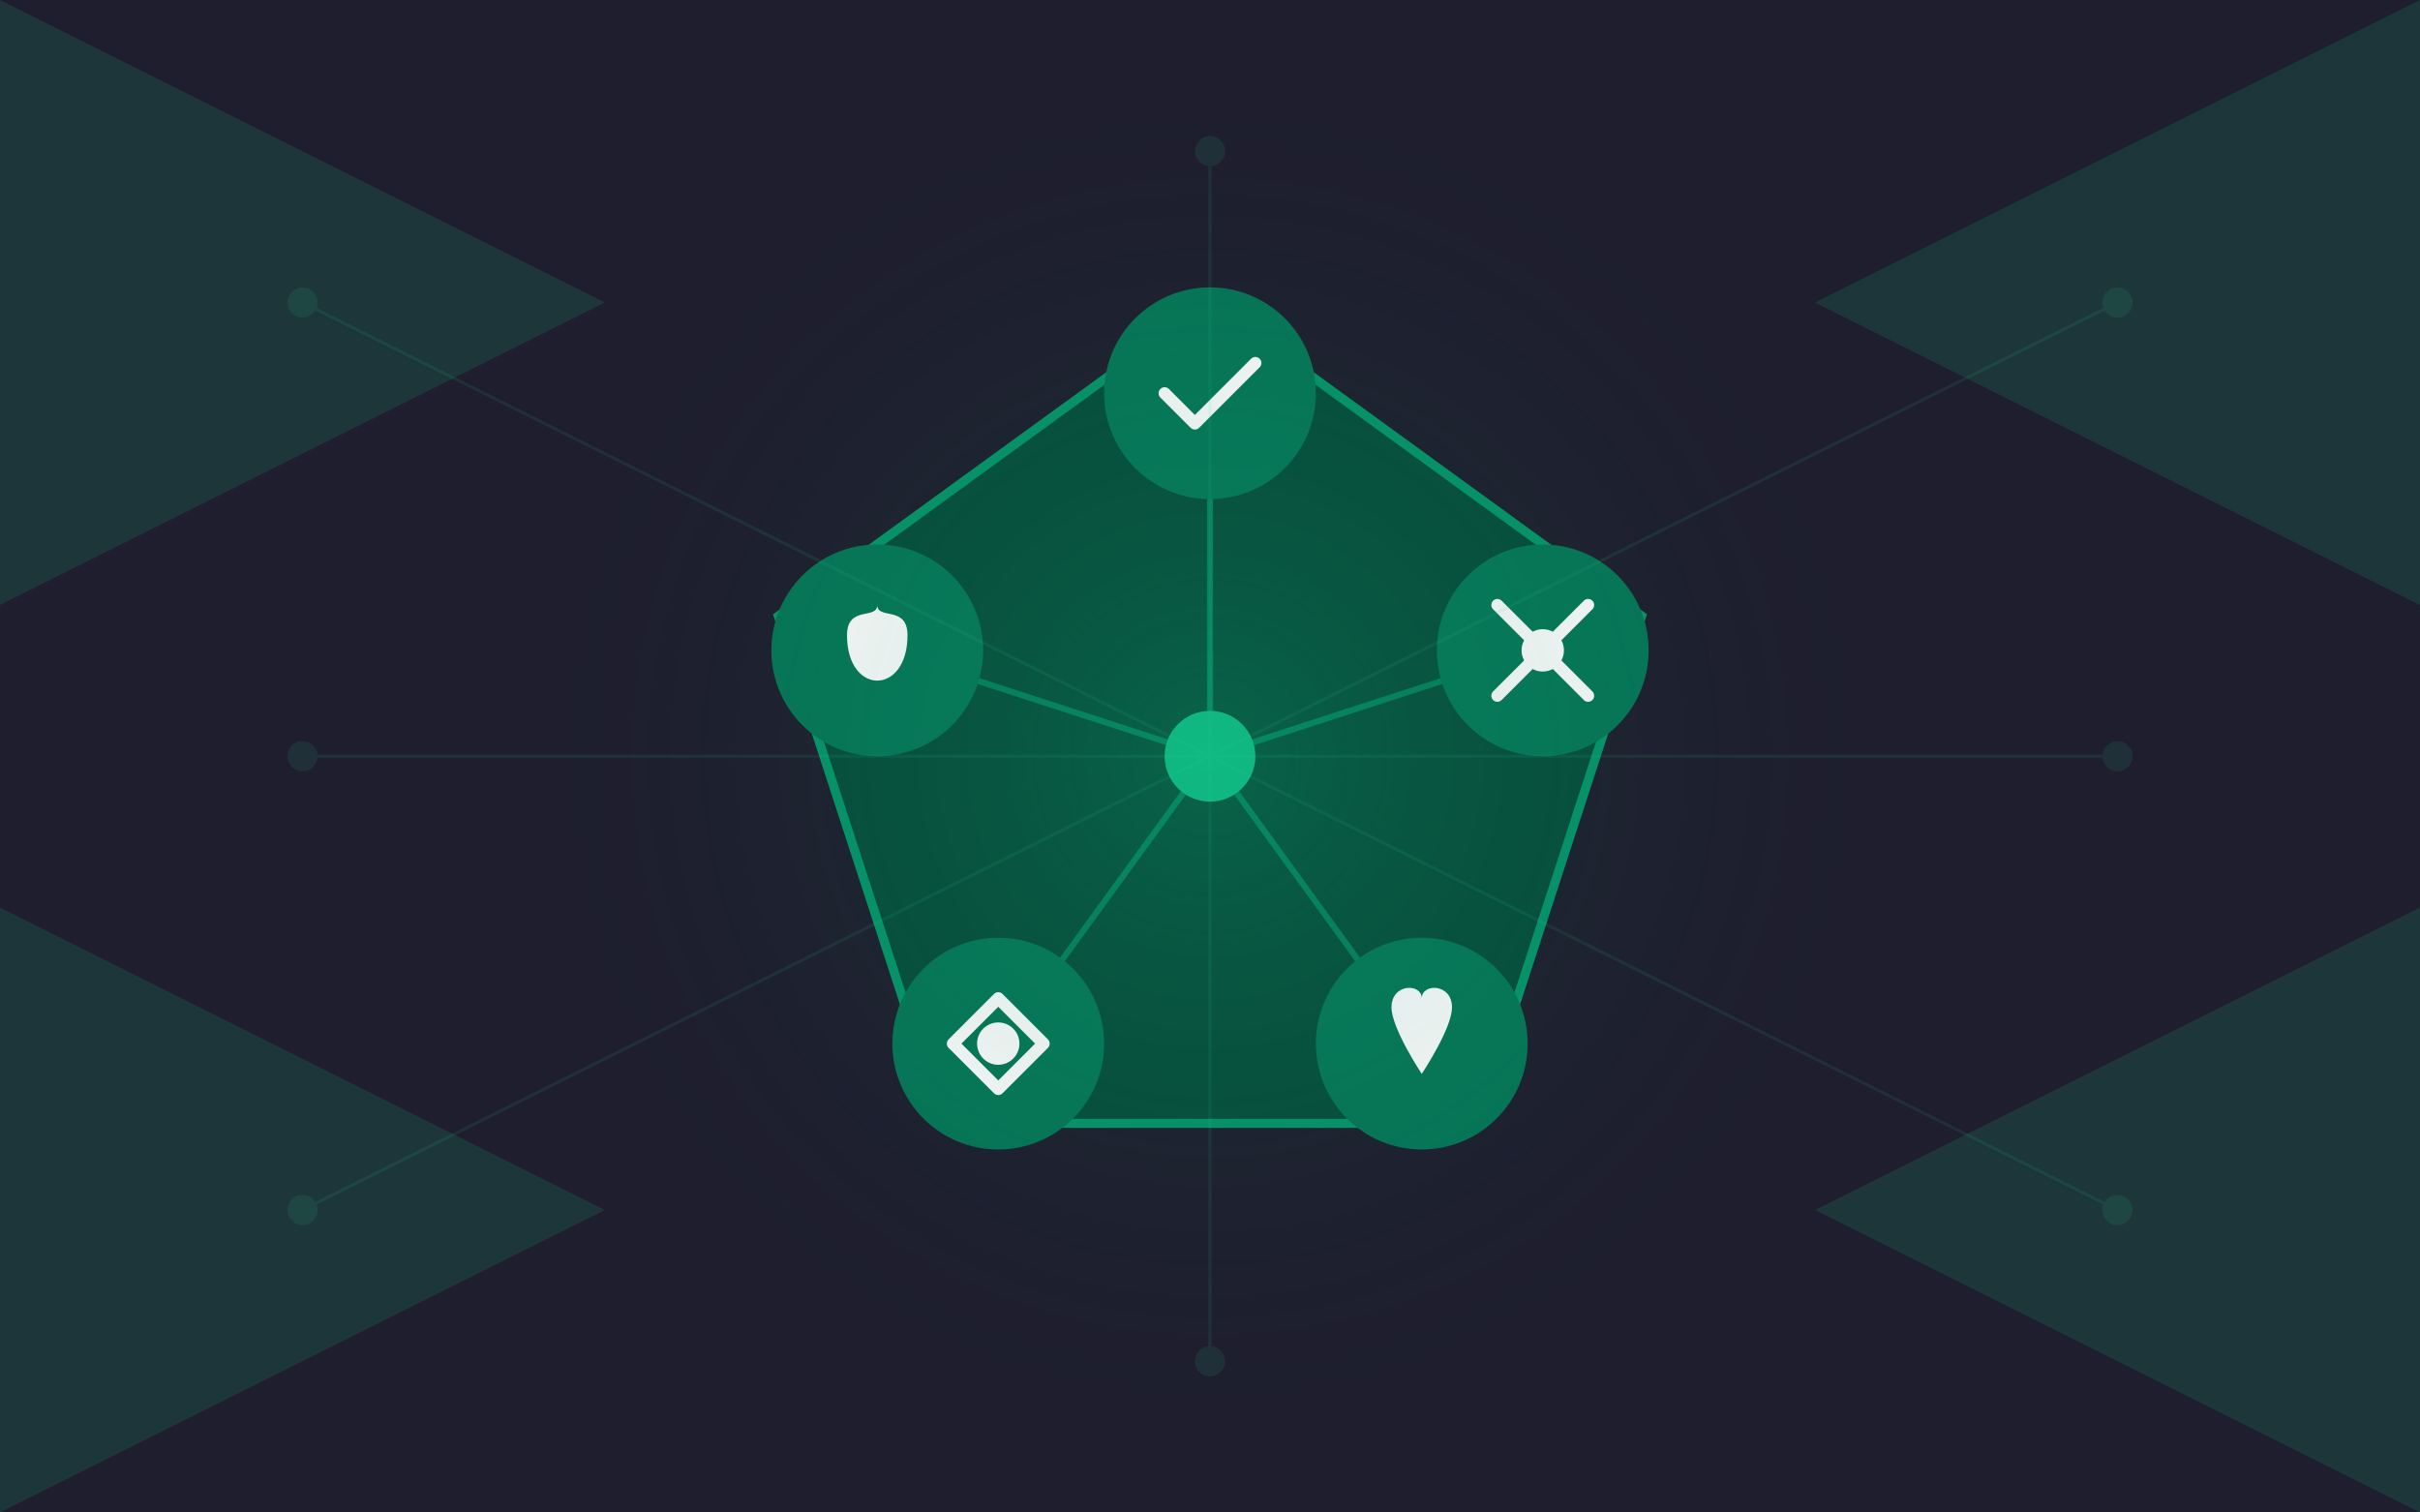 <svg xmlns="http://www.w3.org/2000/svg" viewBox="0 0 800 500">
  <!-- Arka plan -->
  <rect width="800" height="500" fill="#1e1e2e" />
  
  <!-- Dekoratif arka plan desenleri -->
  <g opacity="0.15">
    <path d="M0,0 L200,100 L0,200 Z" fill="#10b981" />
    <path d="M800,0 L600,100 L800,200 Z" fill="#10b981" />
    <path d="M0,500 L200,400 L0,300 Z" fill="#10b981" />
    <path d="M800,500 L600,400 L800,300 Z" fill="#10b981" />
  </g>
  
  <!-- Merkezi beşgen şekli (değerleri simgeliyor) -->
  <g transform="translate(400, 250)">
    <!-- Ana beşgen (5 değeri temsil ediyor) -->
    <path d="M0,-150 L142.7,-46.35 L88.15,121.35 L-88.15,121.35 L-142.7,-46.35 Z" fill="#064e3b" stroke="#059669" stroke-width="3" />
    
    <!-- İç beşgen bağlantı çizgileri -->
    <line x1="0" y1="-150" x2="0" y2="0" stroke="#059669" stroke-width="2" opacity="0.7" />
    <line x1="142.7" y1="-46.35" x2="0" y2="0" stroke="#059669" stroke-width="2" opacity="0.7" />
    <line x1="88.15" y1="121.35" x2="0" y2="0" stroke="#059669" stroke-width="2" opacity="0.7" />
    <line x1="-88.15" y1="121.35" x2="0" y2="0" stroke="#059669" stroke-width="2" opacity="0.7" />
    <line x1="-142.7" y1="-46.35" x2="0" y2="0" stroke="#059669" stroke-width="2" opacity="0.7" />
    
    <!-- Merkez nokta -->
    <circle cx="0" cy="0" r="15" fill="#10b981" />
    
    <!-- Değerler için sembol daireleri -->
    <!-- Dürüstlük sembolü (üst) -->
    <g transform="translate(0, -120)">
      <circle cx="0" cy="0" r="35" fill="#047857" />
      <path d="M-15,0 L-5,10 L15,-10" stroke="white" stroke-width="4" fill="none" stroke-linecap="round" stroke-linejoin="round" />
    </g>
    
    <!-- Yenilikçilik sembolü (sağ üst) -->
    <g transform="translate(110, -35)">
      <circle cx="0" cy="0" r="35" fill="#047857" />
      <path d="M-15,-15 L15,15 M-15,15 L15,-15" stroke="white" stroke-width="4" fill="none" stroke-linecap="round" />
      <circle cx="0" cy="0" r="7" fill="white" />
    </g>
    
    <!-- Müşteri odaklılık sembolü (sağ alt) -->
    <g transform="translate(70, 95)">
      <circle cx="0" cy="0" r="35" fill="#047857" />
      <path d="M-10,-12 C-10,-5 0,10 0,10 C0,10 10,-5 10,-12 C10,-20 0,-20 0,-15 C0,-20 -10,-20 -10,-12 Z" fill="white" />
    </g>
    
    <!-- Güvenlik sembolü (sol alt) -->
    <g transform="translate(-70, 95)">
      <circle cx="0" cy="0" r="35" fill="#047857" />
      <path d="M0,-15 L15,0 L0,15 L-15,0 Z" stroke="white" stroke-width="4" fill="none" stroke-linecap="round" stroke-linejoin="round" />
      <circle cx="0" cy="0" r="7" fill="white" />
    </g>
    
    <!-- Sürdürülebilirlik sembolü (sol üst) -->
    <g transform="translate(-110, -35)">
      <circle cx="0" cy="0" r="35" fill="#047857" />
      <path d="M-10,-5 C-10,15 10,15 10,-5 C10,-15 0,-10 0,-15 C0,-10 -10,-15 -10,-5 Z" fill="white" />
    </g>
  </g>
  
  <!-- Bağlantı/Değer çizgileri arka planda -->
  <g opacity="0.1">
    <line x1="100" y1="100" x2="700" y2="400" stroke="#34d399" stroke-width="1" />
    <line x1="100" y1="400" x2="700" y2="100" stroke="#34d399" stroke-width="1" />
    <line x1="400" y1="50" x2="400" y2="450" stroke="#34d399" stroke-width="1" />
    <line x1="100" y1="250" x2="700" y2="250" stroke="#34d399" stroke-width="1" />
    
    <circle cx="100" cy="100" r="5" fill="#34d399" />
    <circle cx="700" cy="400" r="5" fill="#34d399" />
    <circle cx="100" cy="400" r="5" fill="#34d399" />
    <circle cx="700" cy="100" r="5" fill="#34d399" />
    <circle cx="400" cy="50" r="5" fill="#34d399" />
    <circle cx="400" cy="450" r="5" fill="#34d399" />
    <circle cx="100" cy="250" r="5" fill="#34d399" />
    <circle cx="700" cy="250" r="5" fill="#34d399" />
  </g>
  
  <!-- Işık efektleri -->
  <circle cx="400" cy="250" r="225" fill="url(#valuesGlow)" opacity="0.2" />
  
  <!-- Gradient tanımları -->
  <defs>
    <radialGradient id="valuesGlow" cx="0.5" cy="0.5" r="0.5">
      <stop offset="0%" stop-color="#10b981" />
      <stop offset="100%" stop-color="#1e1e2e" stop-opacity="0" />
    </radialGradient>
  </defs>
</svg>